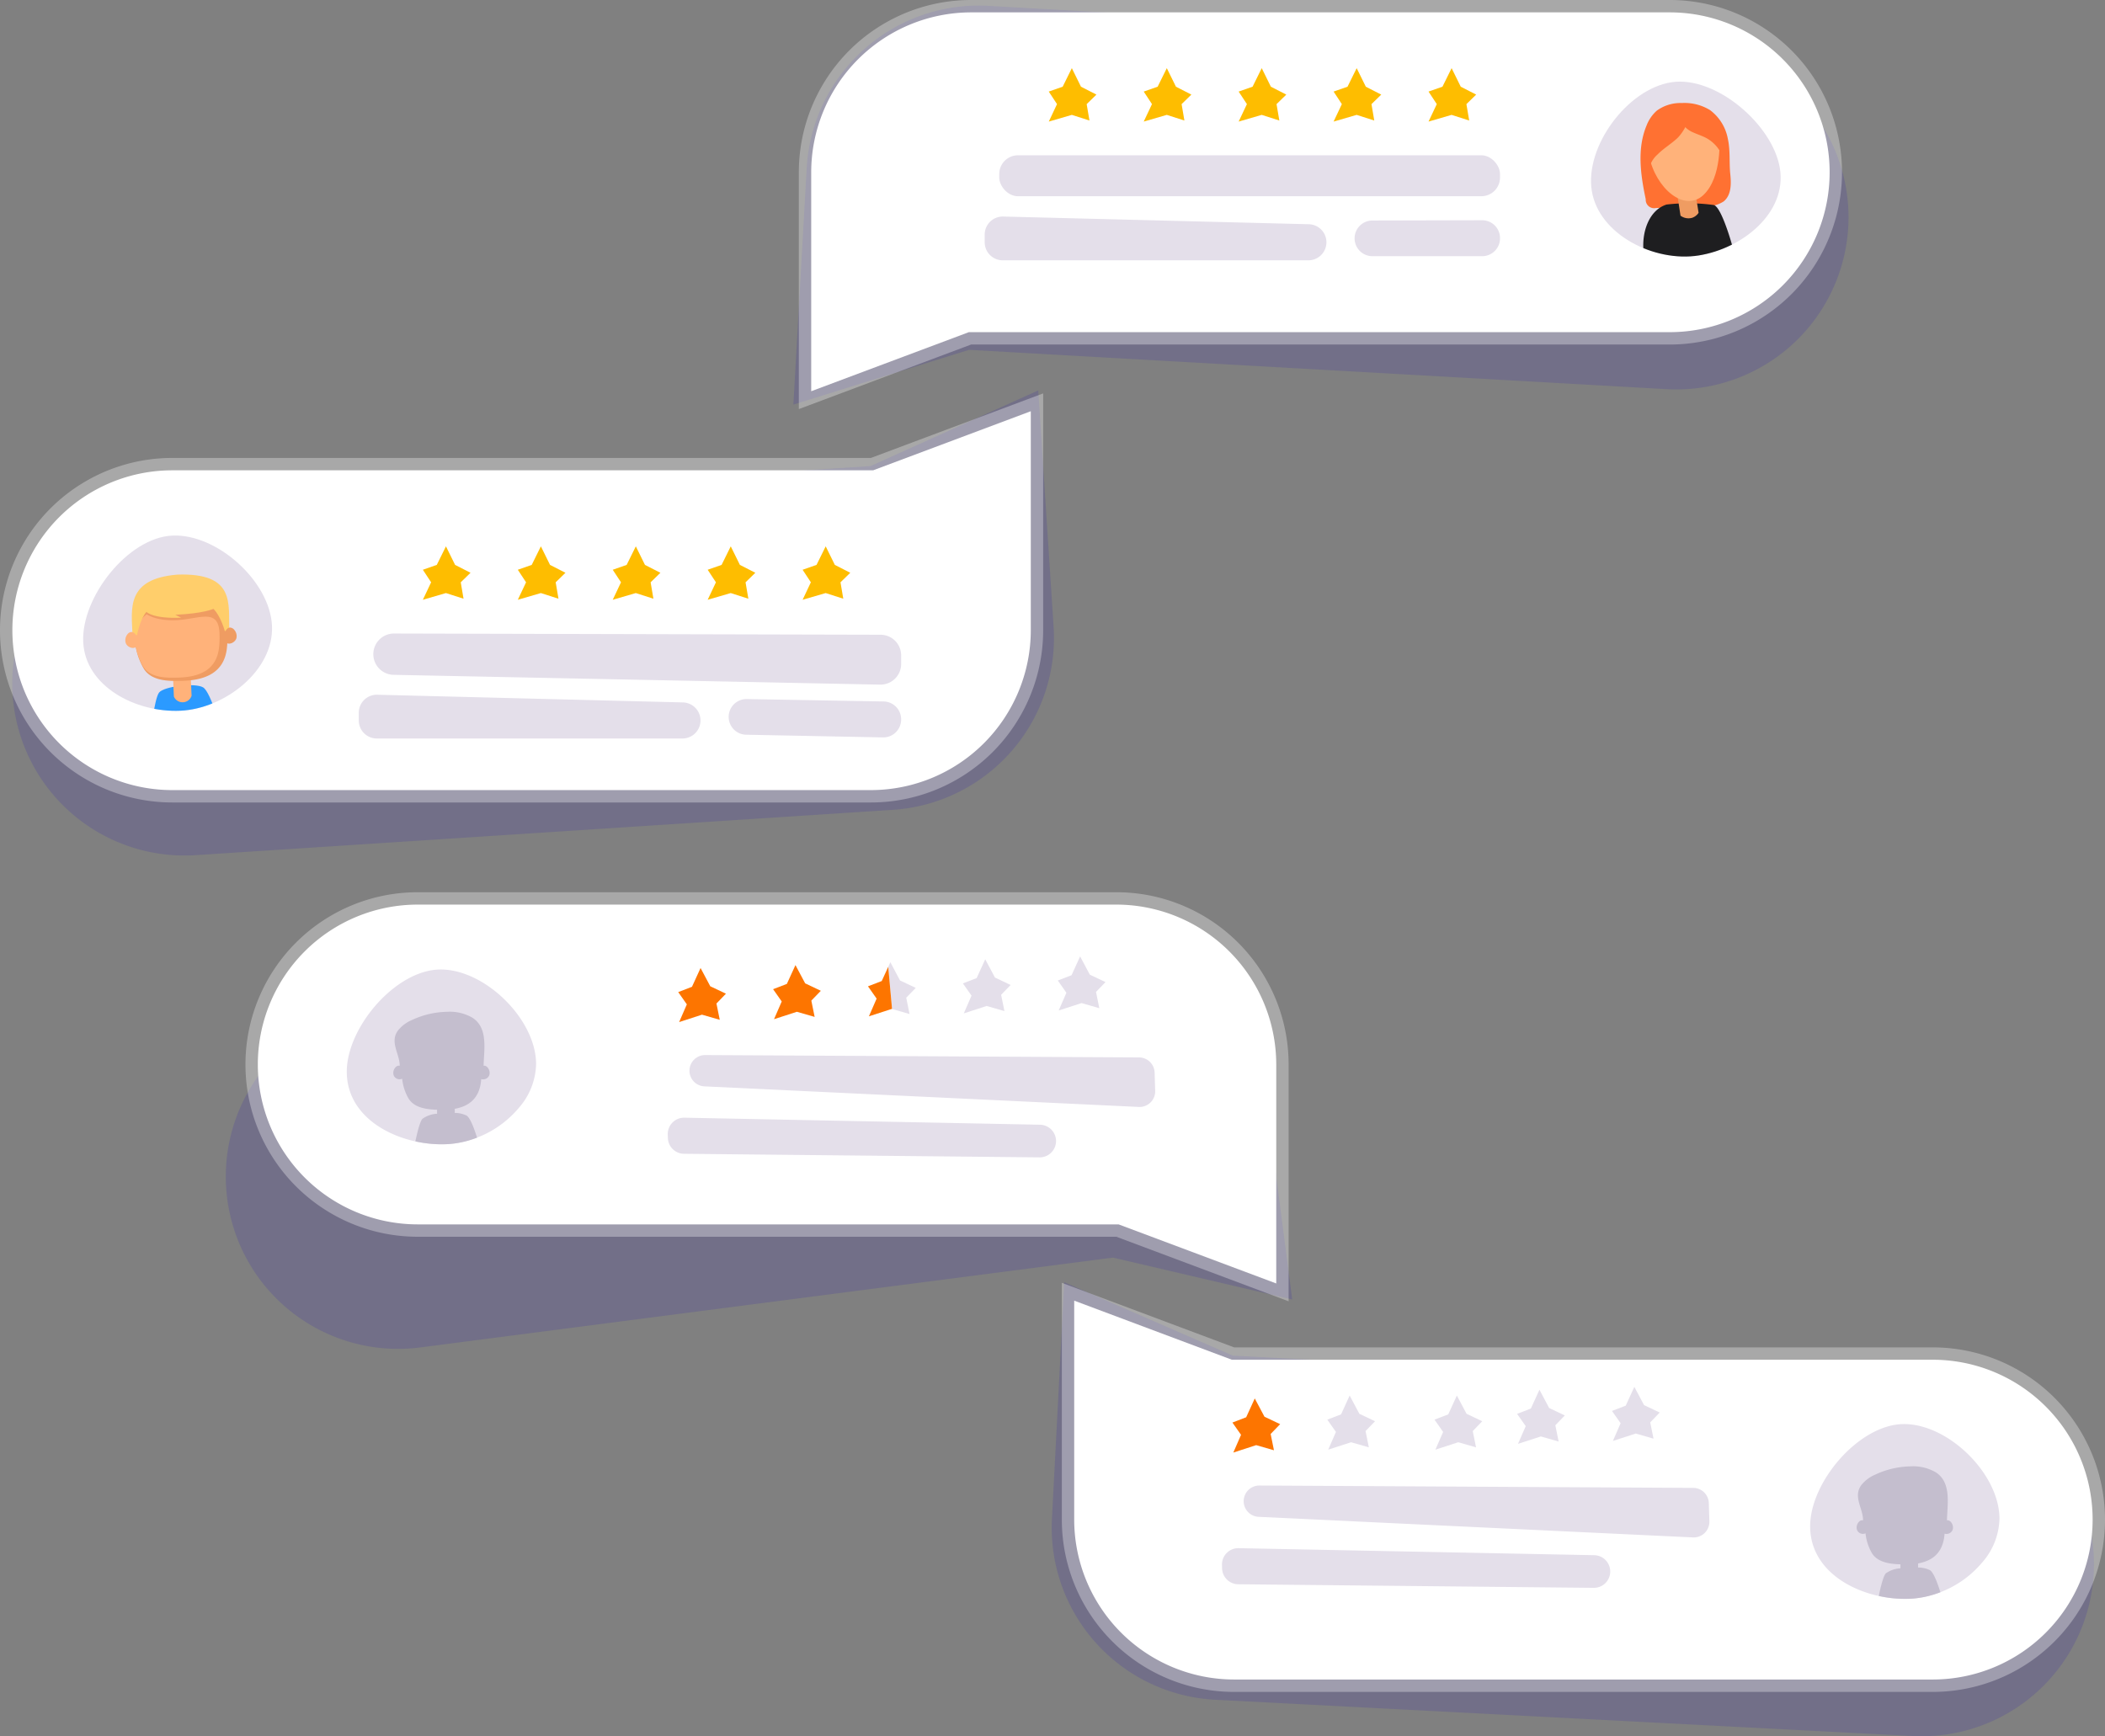 <svg xmlns="http://www.w3.org/2000/svg" xmlns:xlink="http://www.w3.org/1999/xlink" width="452.373" height="373.166" viewBox="0 0 452.373 373.166">
  <rect x="0" y="0" width="452.373" height="373.166" fill="#808080" stroke="none"/>
  <defs>
    <clipPath id="clip-path">
      <path id="Path_246" data-name="Path 246" d="M337.024,110.53c1.5,9.475,13.483,15.429,22.958,13.933s18.978-9.2,17.482-18.675S363.581,85.744,354.1,87.24,335.528,101.054,337.024,110.53Z" transform="translate(-336.862 -87.098)" fill="none"/>
    </clipPath>
    <clipPath id="clip-path-2">
      <path id="Path_292" data-name="Path 292" d="M81.477,195.613c.43,9.583-10.122,17.816-19.705,18.246s-20.436-5.215-20.866-14.8S50.5,176.643,60.08,176.213,81.047,186.03,81.477,195.613Z" transform="translate(-40.893 -176.2)" fill="none"/>
    </clipPath>
  </defs>
  <g id="vector4" transform="translate(-24.572 -71.074)">
    <g id="Group_523" data-name="Group 523" transform="translate(27.207 72.273)" opacity="0.23" style="mix-blend-mode: multiply;isolation: isolate">
      <g id="Group_522" data-name="Group 522" transform="translate(45.886)">
        <path id="Path_224" data-name="Path 224" d="M419.883,346.364l-149.931-7.8L233.7,322.788l-2.643,50.83h0a37.024,37.024,0,0,0,35.051,38.9l149.931,7.8a37.025,37.025,0,0,0,38.9-35.052h0A37.022,37.022,0,0,0,419.883,346.364Z" transform="translate(-53.51 -48.396)" fill="#1400bd" opacity="0.57" style="mix-blend-mode: multiply;isolation: isolate"/>
        <path id="Path_225" data-name="Path 225" d="M372.109,80.681l-149.9-8.452a37.025,37.025,0,0,0-39.049,34.881h0L180.3,157.928l37.746-11.769,149.9,8.452a37.023,37.023,0,0,0,39.049-34.88h0A37.025,37.025,0,0,0,372.109,80.681Z" transform="translate(-58.32 -72.169)" fill="#1400bd" opacity="0.57" style="mix-blend-mode: multiply;isolation: isolate"/>
        <path id="Path_226" data-name="Path 226" d="M250.042,250.908,101.156,270.215A37.024,37.024,0,0,0,69.2,311.692h0a37.025,37.025,0,0,0,41.478,31.956l148.887-19.307,38.5,9-6.545-50.476h0A37.024,37.024,0,0,0,250.042,250.908Z" transform="translate(-68.888 -55.244)" fill="#1400bd" opacity="0.57" style="mix-blend-mode: multiply;isolation: isolate"/>
      </g>
      <path id="Path_227" data-name="Path 227" d="M211.418,163.972,61.6,173.713a37.024,37.024,0,0,0-34.544,39.348h0A37.025,37.025,0,0,0,66.406,247.6l149.817-9.741a37.024,37.024,0,0,0,34.543-39.348h0l-3.3-50.792Z" transform="translate(-26.978 -65.002)" fill="#1400bd" opacity="0.57" style="mix-blend-mode: multiply;isolation: isolate"/>
    </g>
    <g id="Group_527" data-name="Group 527" transform="translate(252.764 346.79)">
      <path id="Path_228" data-name="Path 228" d="M270.017,410.825H420.149A37.024,37.024,0,0,0,457.174,373.8h0a37.024,37.024,0,0,0-37.025-37.024H270.017L232.993,322.9v50.9h0A37.024,37.024,0,0,0,270.017,410.825Z" transform="translate(-232.993 -322.902)" fill="#fff" opacity="0.32"/>
      <path id="Path_229" data-name="Path 229" d="M269.3,339.1H419.919a34.365,34.365,0,1,1,0,68.731H269.786a34.4,34.4,0,0,1-34.365-34.365V326.4Z" transform="translate(-232.763 -322.57)" fill="#fff"/>
      <g id="Group_525" data-name="Group 525" transform="translate(160.816 30.358)">
        <path id="Path_230" data-name="Path 230" d="M400.056,350.63c-9.593,0-20.18,12.372-20.18,21.964,0,10.979,12.49,16.183,21.907,15.559a22.04,22.04,0,0,0,15.024-7.729,14.8,14.8,0,0,0,3.754-9.453C420.561,361.378,409.65,350.63,400.056,350.63Zm-5.666,36.756.016-.081a3.376,3.376,0,0,0,.266.212Z" transform="translate(-379.876 -350.63)" fill="#e4dfea"/>
        <path id="Path_231" data-name="Path 231" d="M390.83,368.865l.014.027v-.027Z" transform="translate(-378.837 -348.9)" fill="#ffb27a"/>
        <g id="Group_524" data-name="Group 524" transform="translate(9.984 9.09)">
          <path id="Path_232" data-name="Path 232" d="M390.844,370.094v-.027h-.014Z" transform="translate(-388.821 -357.877)" fill="none"/>
          <path id="Path_233" data-name="Path 233" d="M395.256,381.944c-.518.612-1.066,2.748-1.5,4.843a25.829,25.829,0,0,0,7.165.579A20.634,20.634,0,0,0,407,385.984c-.678-2.174-1.49-4.255-2.24-4.74a5.854,5.854,0,0,0-2.546-.574v-.878c2.829-.508,4.965-2.006,5.551-5.282.067-.368.1-.74.136-1.112a1.412,1.412,0,0,0,1.763-.925,1.77,1.77,0,0,0-.337-1.492,1.115,1.115,0,0,0-.658-.453.809.809,0,0,0-.258.01c.076-3.49,1.03-8.132-2.421-10.341a9.713,9.713,0,0,0-5.457-1.26,18.566,18.566,0,0,0-7.467,1.74,7.7,7.7,0,0,0-3.051,2.27c-1.834,2.509.341,4.921.37,7.557v.043a.759.759,0,0,0-.346-.018,1.109,1.109,0,0,0-.657.453,1.767,1.767,0,0,0-.337,1.492,1.359,1.359,0,0,0,1.862.85,10.751,10.751,0,0,0,1.336,4.189c1.216,2.044,3.8,2.4,6.17,2.474v.859A5.938,5.938,0,0,0,395.256,381.944Zm-4.238-10.793-.014-.028h.014Z" transform="translate(-388.995 -358.933)" fill="#c4bece"/>
        </g>
      </g>
      <path id="Path_234" data-name="Path 234" d="M268.687,366.163h0a3.366,3.366,0,0,0,3.2,3.259l93.358,4.424a3.365,3.365,0,0,0,3.523-3.465l-.12-3.916a3.365,3.365,0,0,0-3.345-3.262l-93.238-.509A3.366,3.366,0,0,0,268.687,366.163Z" transform="translate(-229.607 -319.127)" fill="#e4dfea"/>
      <path id="Path_235" data-name="Path 235" d="M264.427,378.606l.022.743a3.51,3.51,0,0,0,3.472,3.4l76.4.769a3.509,3.509,0,0,0,3.542-3.616h0a3.506,3.506,0,0,0-3.437-3.4L268,374.992A3.507,3.507,0,0,0,264.427,378.606Z" transform="translate(-230.011 -317.961)" fill="#e4dfea"/>
      <g id="Group_526" data-name="Group 526" transform="translate(36.659 22.364)">
        <path id="Path_236" data-name="Path 236" d="M276.733,351.123l-2.04,2.112.71,3.5-3.822-1.1-4.909,1.594,1.658-3.81-1.855-2.639,2.958-1.137,1.846-4.043,2.086,3.925Z" transform="translate(-266.476 -343.112)" fill="#fd7500"/>
        <path id="Path_237" data-name="Path 237" d="M295.359,350.553l-2.04,2.112.71,3.5-3.822-1.1-4.909,1.594,1.658-3.81-1.855-2.639,2.958-1.137,1.846-4.043,2.086,3.925Z" transform="translate(-264.709 -343.166)" fill="#e4dfea"/>
        <path id="Path_238" data-name="Path 238" d="M316.4,350.553l-2.04,2.112.71,3.5-3.822-1.1-4.909,1.594,1.658-3.81-1.855-2.639,2.958-1.137,1.846-4.043,2.086,3.925Z" transform="translate(-262.713 -343.166)" fill="#e4dfea"/>
        <path id="Path_239" data-name="Path 239" d="M332.611,349.414l-2.04,2.112.71,3.5-3.822-1.1-4.909,1.594,1.658-3.81-1.855-2.639,2.958-1.137,1.846-4.043,2.086,3.925Z" transform="translate(-261.175 -343.274)" fill="#e4dfea"/>
        <path id="Path_240" data-name="Path 240" d="M351.236,348.844l-2.04,2.112.71,3.5-3.822-1.1-4.909,1.594,1.658-3.809-1.855-2.639,2.958-1.137,1.846-4.043,2.086,3.925Z" transform="translate(-259.408 -343.328)" fill="#e4dfea"/>
      </g>
    </g>
    <g id="Group_538" data-name="Group 538" transform="translate(196.244 71.074)">
      <g id="Group_528" data-name="Group 528">
        <path id="Path_241" data-name="Path 241" d="M218.394,71.074H368.526A37.025,37.025,0,0,1,405.551,108.1h0a37.024,37.024,0,0,1-37.025,37.024H218.394L181.37,159V108.1h0A37.025,37.025,0,0,1,218.394,71.074Z" transform="translate(-181.37 -71.074)" fill="#fff" opacity="0.32"/>
        <path id="Path_242" data-name="Path 242" d="M217.682,142.234H368.3a34.365,34.365,0,0,0,0-68.731H218.163A34.4,34.4,0,0,0,183.8,107.868v47.064Z" transform="translate(-181.14 -70.844)" fill="#fff"/>
      </g>
      <g id="Group_536" data-name="Group 536" transform="translate(170.242 17.544)">
        <g id="Group_529" data-name="Group 529">
          <path id="Path_243" data-name="Path 243" d="M337.024,110.53c1.5,9.475,13.483,15.429,22.958,13.933s18.978-9.2,17.482-18.675S363.581,85.744,354.1,87.24,335.528,101.054,337.024,110.53Z" transform="translate(-336.862 -87.098)" fill="#e4dfea"/>
        </g>
        <g id="Group_535" data-name="Group 535">
          <g id="Group_533" data-name="Group 533">
            <path id="Path_244" data-name="Path 244" d="M365.341,98.964a9.913,9.913,0,0,0-3.836-6.155,10.473,10.473,0,0,0-6.049-1.51,8.617,8.617,0,0,0-5.37,1.634,8.166,8.166,0,0,0-2.209,3.207c-2.075,4.948-1.293,10.589-.177,15.837a1.811,1.811,0,0,0,2.211,1.886l10.46-.369a6.7,6.7,0,0,0,4.079-1.047c1.687-1.378,1.629-3.875,1.424-5.832C365.606,104.069,365.912,101.5,365.341,98.964Z" transform="translate(-335.94 -86.699)" fill="#ff7132"/>
            <g id="Group_531" data-name="Group 531">
              <g id="Group_530" data-name="Group 530" clip-path="url(#clip-path)">
                <path id="Path_245" data-name="Path 245" d="M352.114,111.251a40.459,40.459,0,0,1,10.168.1c1.723.487,4.018,8.935,4.018,8.935l.117.74a11.221,11.221,0,0,1-9.622,5.767c-6.078.085-9.381-4.862-9.575-5.166C346.684,117.391,348.261,112.484,352.114,111.251Z" transform="translate(-335.889 -84.832)" fill="#1e1e20"/>
              </g>
            </g>
            <g id="Group_532" data-name="Group 532" transform="translate(11.426 6.024)">
              <path id="Path_247" data-name="Path 247" d="M357.805,109.587l.577,3.656a2.7,2.7,0,0,1-1.43,1.086,2.868,2.868,0,0,1-2.455-.473q-.389-2.572-.78-5.143Z" transform="translate(-346.689 -91.071)" fill="#ef9c62"/>
              <path id="Path_248" data-name="Path 248" d="M363.265,97.8c.214.55.725,9.081-3.337,12.861s-10.249-1.42-11.669-8.486S361.9,94.289,363.265,97.8Z" transform="translate(-347.216 -92.298)" fill="#ffb27a"/>
              <path id="Path_249" data-name="Path 249" d="M354.367,98.67c-1.343,1.232-2.936,2.175-4.216,3.473a5.659,5.659,0,0,0-1.875,4.9,9.191,9.191,0,0,1,6.51-13.216C358.485,93.15,355.616,97.525,354.367,98.67Z" transform="translate(-347.298 -92.49)" fill="#ff7132"/>
              <path id="Path_250" data-name="Path 250" d="M354.943,95.77a5.352,5.352,0,0,0,2.341,1.777c.905.406,1.861.7,2.735,1.175a7.765,7.765,0,0,1,3.986,6.4,12.637,12.637,0,0,0-1.662-8.8,8.675,8.675,0,0,0-5.006-3.59C355.153,92.176,353.423,93.487,354.943,95.77Z" transform="translate(-346.628 -92.6)" fill="#ff7132"/>
            </g>
            <path id="Path_251" data-name="Path 251" d="M356.19,114.011" transform="translate(-335.029 -84.545)" fill="#ef9c62"/>
          </g>
          <g id="Group_534" data-name="Group 534">
            <path id="Path_252" data-name="Path 252" d="M337.024,110.53c1.5,9.475,13.483,15.429,22.958,13.933s18.978-9.2,17.482-18.675S363.581,85.744,354.1,87.24,335.528,101.054,337.024,110.53Z" transform="translate(-336.862 -87.098)" fill="none"/>
          </g>
        </g>
      </g>
      <g id="Group_537" data-name="Group 537" transform="translate(53.715 14.65)">
        <path id="Path_253" data-name="Path 253" d="M240.674,90.135l-2.1,2.048.6,3.524-3.786-1.213-4.955,1.443L232.2,92.18l-1.774-2.695,2.991-1.046,1.969-3.985,1.965,3.987Z" transform="translate(-230.431 -84.454)" fill="#febd00"/>
        <path id="Path_254" data-name="Path 254" d="M259.309,90.135l-2.1,2.048.6,3.524-3.786-1.213-4.955,1.443,1.774-3.757-1.774-2.695,2.991-1.046,1.969-3.985,1.965,3.987Z" transform="translate(-228.664 -84.454)" fill="#febd00"/>
        <path id="Path_255" data-name="Path 255" d="M277.943,90.135l-2.1,2.048.6,3.524-3.786-1.213L267.7,95.937l1.774-3.757L267.7,89.485l2.991-1.046,1.969-3.985,1.965,3.987Z" transform="translate(-226.896 -84.454)" fill="#febd00"/>
        <path id="Path_256" data-name="Path 256" d="M296.577,90.135l-2.1,2.048.6,3.524-3.786-1.213-4.955,1.443,1.774-3.757-1.774-2.695,2.991-1.046,1.969-3.985,1.965,3.987Z" transform="translate(-225.128 -84.454)" fill="#febd00"/>
        <path id="Path_257" data-name="Path 257" d="M315.212,90.135l-2.1,2.048.6,3.524-3.786-1.213-4.955,1.443,1.774-3.757-1.774-2.695,2.991-1.046,1.969-3.985,1.965,3.987Z" transform="translate(-223.361 -84.454)" fill="#febd00"/>
      </g>
      <rect id="Rectangle_128" data-name="Rectangle 128" width="107.616" height="8.802" rx="4.02" transform="translate(43.071 33.375)" fill="#e4dfea"/>
      <path id="Path_258" data-name="Path 258" d="M287.414,122.991H221.73a3.878,3.878,0,0,1-3.878-3.878v-1.652a3.878,3.878,0,0,1,3.975-3.877l65.684,1.653a3.877,3.877,0,0,1,3.781,3.876h0A3.878,3.878,0,0,1,287.414,122.991Z" transform="translate(-177.909 -67.042)" fill="#e4dfea"/>
      <path id="Path_259" data-name="Path 259" d="M294.291,122.035h23.584a3.834,3.834,0,0,0,3.834-3.834v-.056a3.835,3.835,0,0,0-3.843-3.834l-23.584.056a3.835,3.835,0,0,0-3.825,3.834h0A3.834,3.834,0,0,0,294.291,122.035Z" transform="translate(-171.022 -66.973)" fill="#e4dfea"/>
    </g>
    <g id="Group_543" data-name="Group 543" transform="translate(77.322 262.84)">
      <g id="Group_542" data-name="Group 542">
        <path id="Path_260" data-name="Path 260" d="M259.908,246.225H109.776a37.024,37.024,0,0,0-37.024,37.024h0a37.024,37.024,0,0,0,37.024,37.024H259.908l37.024,13.874v-50.9h0A37.024,37.024,0,0,0,259.908,246.225Z" transform="translate(-72.752 -246.225)" fill="#fff" opacity="0.32"/>
        <path id="Path_261" data-name="Path 261" d="M260.16,317.384H109.545a34.365,34.365,0,1,1,0-68.731H259.678a34.4,34.4,0,0,1,34.365,34.365v47.064Z" transform="translate(-72.522 -245.995)" fill="#fff"/>
        <g id="Group_540" data-name="Group 540" transform="translate(21.775 16.606)">
          <path id="Path_262" data-name="Path 262" d="M112.82,261.392c-9.593,0-20.18,12.372-20.18,21.964,0,10.979,12.491,16.183,21.907,15.559a22.037,22.037,0,0,0,15.024-7.729,14.8,14.8,0,0,0,3.754-9.453C133.325,272.14,122.414,261.392,112.82,261.392Zm-5.666,36.756.016-.081c.09.069.169.151.266.212Z" transform="translate(-92.64 -261.392)" fill="#e4dfea"/>
          <path id="Path_263" data-name="Path 263" d="M103.594,279.627l.014.027v-.027Z" transform="translate(-91.601 -259.662)" fill="#ffb27a"/>
          <g id="Group_539" data-name="Group 539" transform="translate(9.985 9.09)">
            <path id="Path_264" data-name="Path 264" d="M103.608,280.855v-.026h-.014Z" transform="translate(-101.585 -268.639)" fill="none"/>
            <path id="Path_265" data-name="Path 265" d="M108.02,292.706c-.518.612-1.065,2.748-1.5,4.841a25.793,25.793,0,0,0,7.165.58,20.626,20.626,0,0,0,6.081-1.382c-.677-2.174-1.49-4.255-2.24-4.74a5.849,5.849,0,0,0-2.546-.574v-.879c2.829-.507,4.965-2.006,5.552-5.281.066-.368.1-.74.136-1.112a1.412,1.412,0,0,0,1.762-.925,1.77,1.77,0,0,0-.337-1.492,1.112,1.112,0,0,0-.657-.453.814.814,0,0,0-.259.01c.076-3.49,1.031-8.132-2.421-10.341a9.713,9.713,0,0,0-5.457-1.26,18.571,18.571,0,0,0-7.467,1.74,7.7,7.7,0,0,0-3.05,2.27c-1.835,2.509.339,4.921.369,7.557v.043a.76.76,0,0,0-.346-.018,1.109,1.109,0,0,0-.657.453,1.77,1.77,0,0,0-.337,1.492,1.36,1.36,0,0,0,1.863.85,10.731,10.731,0,0,0,1.335,4.189c1.216,2.044,3.8,2.4,6.171,2.474v.859A5.942,5.942,0,0,0,108.02,292.706Zm-4.238-10.794-.014-.027h.014Z" transform="translate(-101.759 -269.695)" fill="#c4bece"/>
          </g>
        </g>
        <path id="Path_266" data-name="Path 266" d="M159.906,281.66h0a3.365,3.365,0,0,0,3.2,3.258l93.358,4.424a3.365,3.365,0,0,0,3.523-3.464l-.119-3.916a3.366,3.366,0,0,0-3.346-3.263l-93.237-.508A3.366,3.366,0,0,0,159.906,281.66Z" transform="translate(-64.485 -243.193)" fill="#e4dfea"/>
        <path id="Path_267" data-name="Path 267" d="M155.646,294.1l.022.743a3.509,3.509,0,0,0,3.472,3.4l76.4.769a3.509,3.509,0,0,0,3.543-3.615h0a3.509,3.509,0,0,0-3.438-3.4l-76.42-1.512A3.509,3.509,0,0,0,155.646,294.1Z" transform="translate(-64.889 -242.026)" fill="#e4dfea"/>
        <g id="Group_541" data-name="Group 541" transform="translate(93 13.795)">
          <path id="Path_268" data-name="Path 268" d="M167.953,266.619l-2.04,2.112.71,3.5-3.822-1.1-4.909,1.594,1.658-3.81-1.855-2.639,2.958-1.137L162.5,261.1l2.086,3.925Z" transform="translate(-157.695 -258.608)" fill="#fd7500"/>
          <path id="Path_269" data-name="Path 269" d="M186.578,266.05l-2.04,2.112.71,3.5-3.822-1.1-4.909,1.594,1.658-3.81-1.855-2.639,2.958-1.137,1.846-4.043,2.086,3.925Z" transform="translate(-155.928 -258.662)" fill="#fd7500"/>
          <path id="Path_270" data-name="Path 270" d="M202.787,267.592l2.04-2.112-3.368-1.592-2.086-3.925-.454.995.822,9.059L203.5,271.1Z" transform="translate(-153.784 -258.716)" fill="#e4dfea"/>
          <path id="Path_271" data-name="Path 271" d="M223.83,264.91l-2.04,2.112.71,3.5-3.822-1.1-4.909,1.594,1.658-3.809-1.855-2.639,2.958-1.137,1.846-4.043,2.086,3.925Z" transform="translate(-152.394 -258.77)" fill="#e4dfea"/>
          <path id="Path_272" data-name="Path 272" d="M242.455,264.341l-2.04,2.112.71,3.5-3.822-1.1-4.909,1.594,1.658-3.81L232.2,264l2.958-1.137L237,258.824l2.086,3.925Z" transform="translate(-150.627 -258.824)" fill="#e4dfea"/>
        </g>
      </g>
      <path id="Path_273" data-name="Path 273" d="M197.9,263.921l-2.958,1.137L196.8,267.7l-1.658,3.81,4.909-1.594.066.019-.822-9.059Z" transform="translate(-61.161 -244.836)" fill="#fd7500"/>
    </g>
    <g id="Group_557" data-name="Group 557" transform="translate(24.572 155.626)">
      <g id="Group_548" data-name="Group 548">
        <g id="Group_544" data-name="Group 544">
          <path id="Path_274" data-name="Path 274" d="M211.73,236.223H61.6A37.024,37.024,0,0,1,24.572,199.2h0A37.024,37.024,0,0,1,61.6,162.174H211.73L248.753,148.3v50.9h0A37.024,37.024,0,0,1,211.73,236.223Z" transform="translate(-24.572 -148.3)" fill="#fff" opacity="0.32"/>
          <path id="Path_275" data-name="Path 275" d="M211.981,164.5H61.366a34.365,34.365,0,0,0,0,68.731H211.5a34.4,34.4,0,0,0,34.365-34.365V151.8Z" transform="translate(-24.342 -147.968)" fill="#fff"/>
        </g>
        <g id="Group_547" data-name="Group 547" transform="translate(77.102 32.874)">
          <path id="Path_276" data-name="Path 276" d="M164.555,216.862H98.871a3.876,3.876,0,0,1-3.877-3.877v-1.652a3.878,3.878,0,0,1,3.974-3.877l65.684,1.652a3.879,3.879,0,0,1,3.781,3.877h0A3.877,3.877,0,0,1,164.555,216.862Z" transform="translate(-94.994 -175.563)" fill="#e4dfea"/>
          <g id="Group_546" data-name="Group 546" transform="translate(3.128)">
            <g id="Group_545" data-name="Group 545" transform="translate(10.644)">
              <path id="Path_277" data-name="Path 277" d="M117.815,184.007l-2.1,2.048.6,3.524-3.786-1.213-4.955,1.443,1.774-3.757-1.774-2.695,2.991-1.046,1.969-3.985,1.965,3.987Z" transform="translate(-107.573 -178.326)" fill="#febd00"/>
              <path id="Path_278" data-name="Path 278" d="M136.45,184.007l-2.1,2.048.6,3.524-3.786-1.213-4.955,1.443,1.774-3.757-1.774-2.695,2.991-1.046,1.969-3.985,1.965,3.987Z" transform="translate(-105.805 -178.326)" fill="#febd00"/>
              <path id="Path_279" data-name="Path 279" d="M155.084,184.007l-2.1,2.048.6,3.524-3.786-1.213-4.955,1.443,1.774-3.757-1.774-2.695,2.991-1.046,1.969-3.985,1.965,3.987Z" transform="translate(-104.037 -178.326)" fill="#febd00"/>
              <path id="Path_280" data-name="Path 280" d="M173.719,184.007l-2.1,2.048.6,3.524-3.786-1.213-4.955,1.443,1.774-3.757-1.774-2.695,2.991-1.046,1.969-3.985,1.965,3.987Z" transform="translate(-102.27 -178.326)" fill="#febd00"/>
              <path id="Path_281" data-name="Path 281" d="M192.353,184.007l-2.1,2.048.6,3.524-3.786-1.213-4.955,1.443,1.774-3.757-1.774-2.695,2.991-1.046,1.969-3.985,1.965,3.987Z" transform="translate(-100.502 -178.326)" fill="#febd00"/>
            </g>
            <path id="Path_282" data-name="Path 282" d="M206.752,206.425,102.2,204.318a4.44,4.44,0,0,1-4.35-4.44h0a4.44,4.44,0,0,1,4.451-4.44l104.551.263a4.439,4.439,0,0,1,4.429,4.44v1.844A4.441,4.441,0,0,1,206.752,206.425Z" transform="translate(-97.851 -176.703)" fill="#e4dfea"/>
            <path id="Path_283" data-name="Path 283" d="M171.355,215.969l29.4.577a3.833,3.833,0,0,0,3.908-3.832v-.059a3.833,3.833,0,0,0-3.765-3.832l-29.4-.518a3.833,3.833,0,0,0-3.9,3.832h0A3.833,3.833,0,0,0,171.355,215.969Z" transform="translate(-91.235 -175.482)" fill="#e4dfea"/>
          </g>
        </g>
      </g>
      <g id="Group_556" data-name="Group 556" transform="translate(17.869 30.547)">
        <path id="Path_284" data-name="Path 284" d="M81.477,195.613c.43,9.583-10.122,17.816-19.705,18.246s-20.436-5.215-20.866-14.8S50.5,176.643,60.08,176.213,81.047,186.03,81.477,195.613Z" transform="translate(-40.893 -176.2)" fill="#e4dfea"/>
        <g id="Group_555" data-name="Group 555">
          <g id="Group_554" data-name="Group 554" clip-path="url(#clip-path-2)">
            <g id="Group_553" data-name="Group 553" transform="translate(9.059 8.382)">
              <g id="Group_552" data-name="Group 552">
                <path id="Path_285" data-name="Path 285" d="M55.346,218.115l-1.311-1.343s.879-8.25,1.92-9.6,7.713-2.148,9.461-1.127,4.2,10.225,4.2,10.225Z" transform="translate(-48.705 -181.794)" fill="#2b9aff"/>
                <path id="Path_286" data-name="Path 286" d="M62.525,208.07a2.038,2.038,0,0,1-3.8.171l-.211-4.7,3.8-.171Z" transform="translate(-48.28 -182.004)" fill="#ffb27a"/>
                <g id="Group_551" data-name="Group 551">
                  <g id="Group_550" data-name="Group 550">
                    <g id="Group_549" data-name="Group 549" transform="translate(1.397)">
                      <path id="Path_287" data-name="Path 287" d="M70.8,199.408a20.669,20.669,0,0,0,.119-3.62c-.247-5.52-5.276-6.774-10.261-6.549s-9.913,1.576-9.665,7.1a14.538,14.538,0,0,0,2.032,7.345c1.723,2.621,5.392,2.608,8.387,2.511C66.241,206.034,70.136,204.413,70.8,199.408Z" transform="translate(-50.391 -183.347)" fill="#ef9c62"/>
                      <path id="Path_288" data-name="Path 288" d="M69.12,198.99a19.311,19.311,0,0,0,.107-3.352c-.23-5.113-3.958-3.162-8.506-2.762-4.864.428-7.135-1.214-7.135-1.214s-2.7,2.065-2.589,4.473a13.583,13.583,0,0,0,1.862,6.8c1.578,2.428,4.935,2.417,7.674,2.329C64.949,205.123,68.513,203.623,69.12,198.99Z" transform="translate(-50.39 -183.115)" fill="#ffb27a"/>
                      <path id="Path_289" data-name="Path 289" d="M60.231,183.875c-11.05.914-9.883,7.275-9.626,13.011l.968-.018s.612-3.392,2.019-4.984c0,0,1.342,1.52,7.446,1.245l-1.256-.62c6.1-.275,8.2-1.272,8.2-1.272,1.544,1.459,2.458,4.782,2.458,4.782l.965-.069C71.152,190.215,72.838,183.448,60.231,183.875Z" transform="translate(-50.443 -183.855)" fill="#ffce6b"/>
                    </g>
                    <path id="Path_290" data-name="Path 290" d="M69.971,194.281a1.289,1.289,0,0,1,.783.489,2.046,2.046,0,0,1,.466,1.706c-.236,1.1-2.042,1.865-2.546.549C68.355,196.19,68.8,194.127,69.971,194.281Z" transform="translate(-47.326 -182.867)" fill="#ef9c62"/>
                    <path id="Path_291" data-name="Path 291" d="M50.293,195.165a1.283,1.283,0,0,0-.735.557,2.044,2.044,0,0,0-.312,1.742c.334,1.075,2.2,1.673,2.585.318C52.074,196.922,51.448,194.907,50.293,195.165Z" transform="translate(-49.167 -182.785)" fill="#ffb27a"/>
                  </g>
                </g>
              </g>
            </g>
          </g>
        </g>
      </g>
    </g>
  </g>
</svg>
